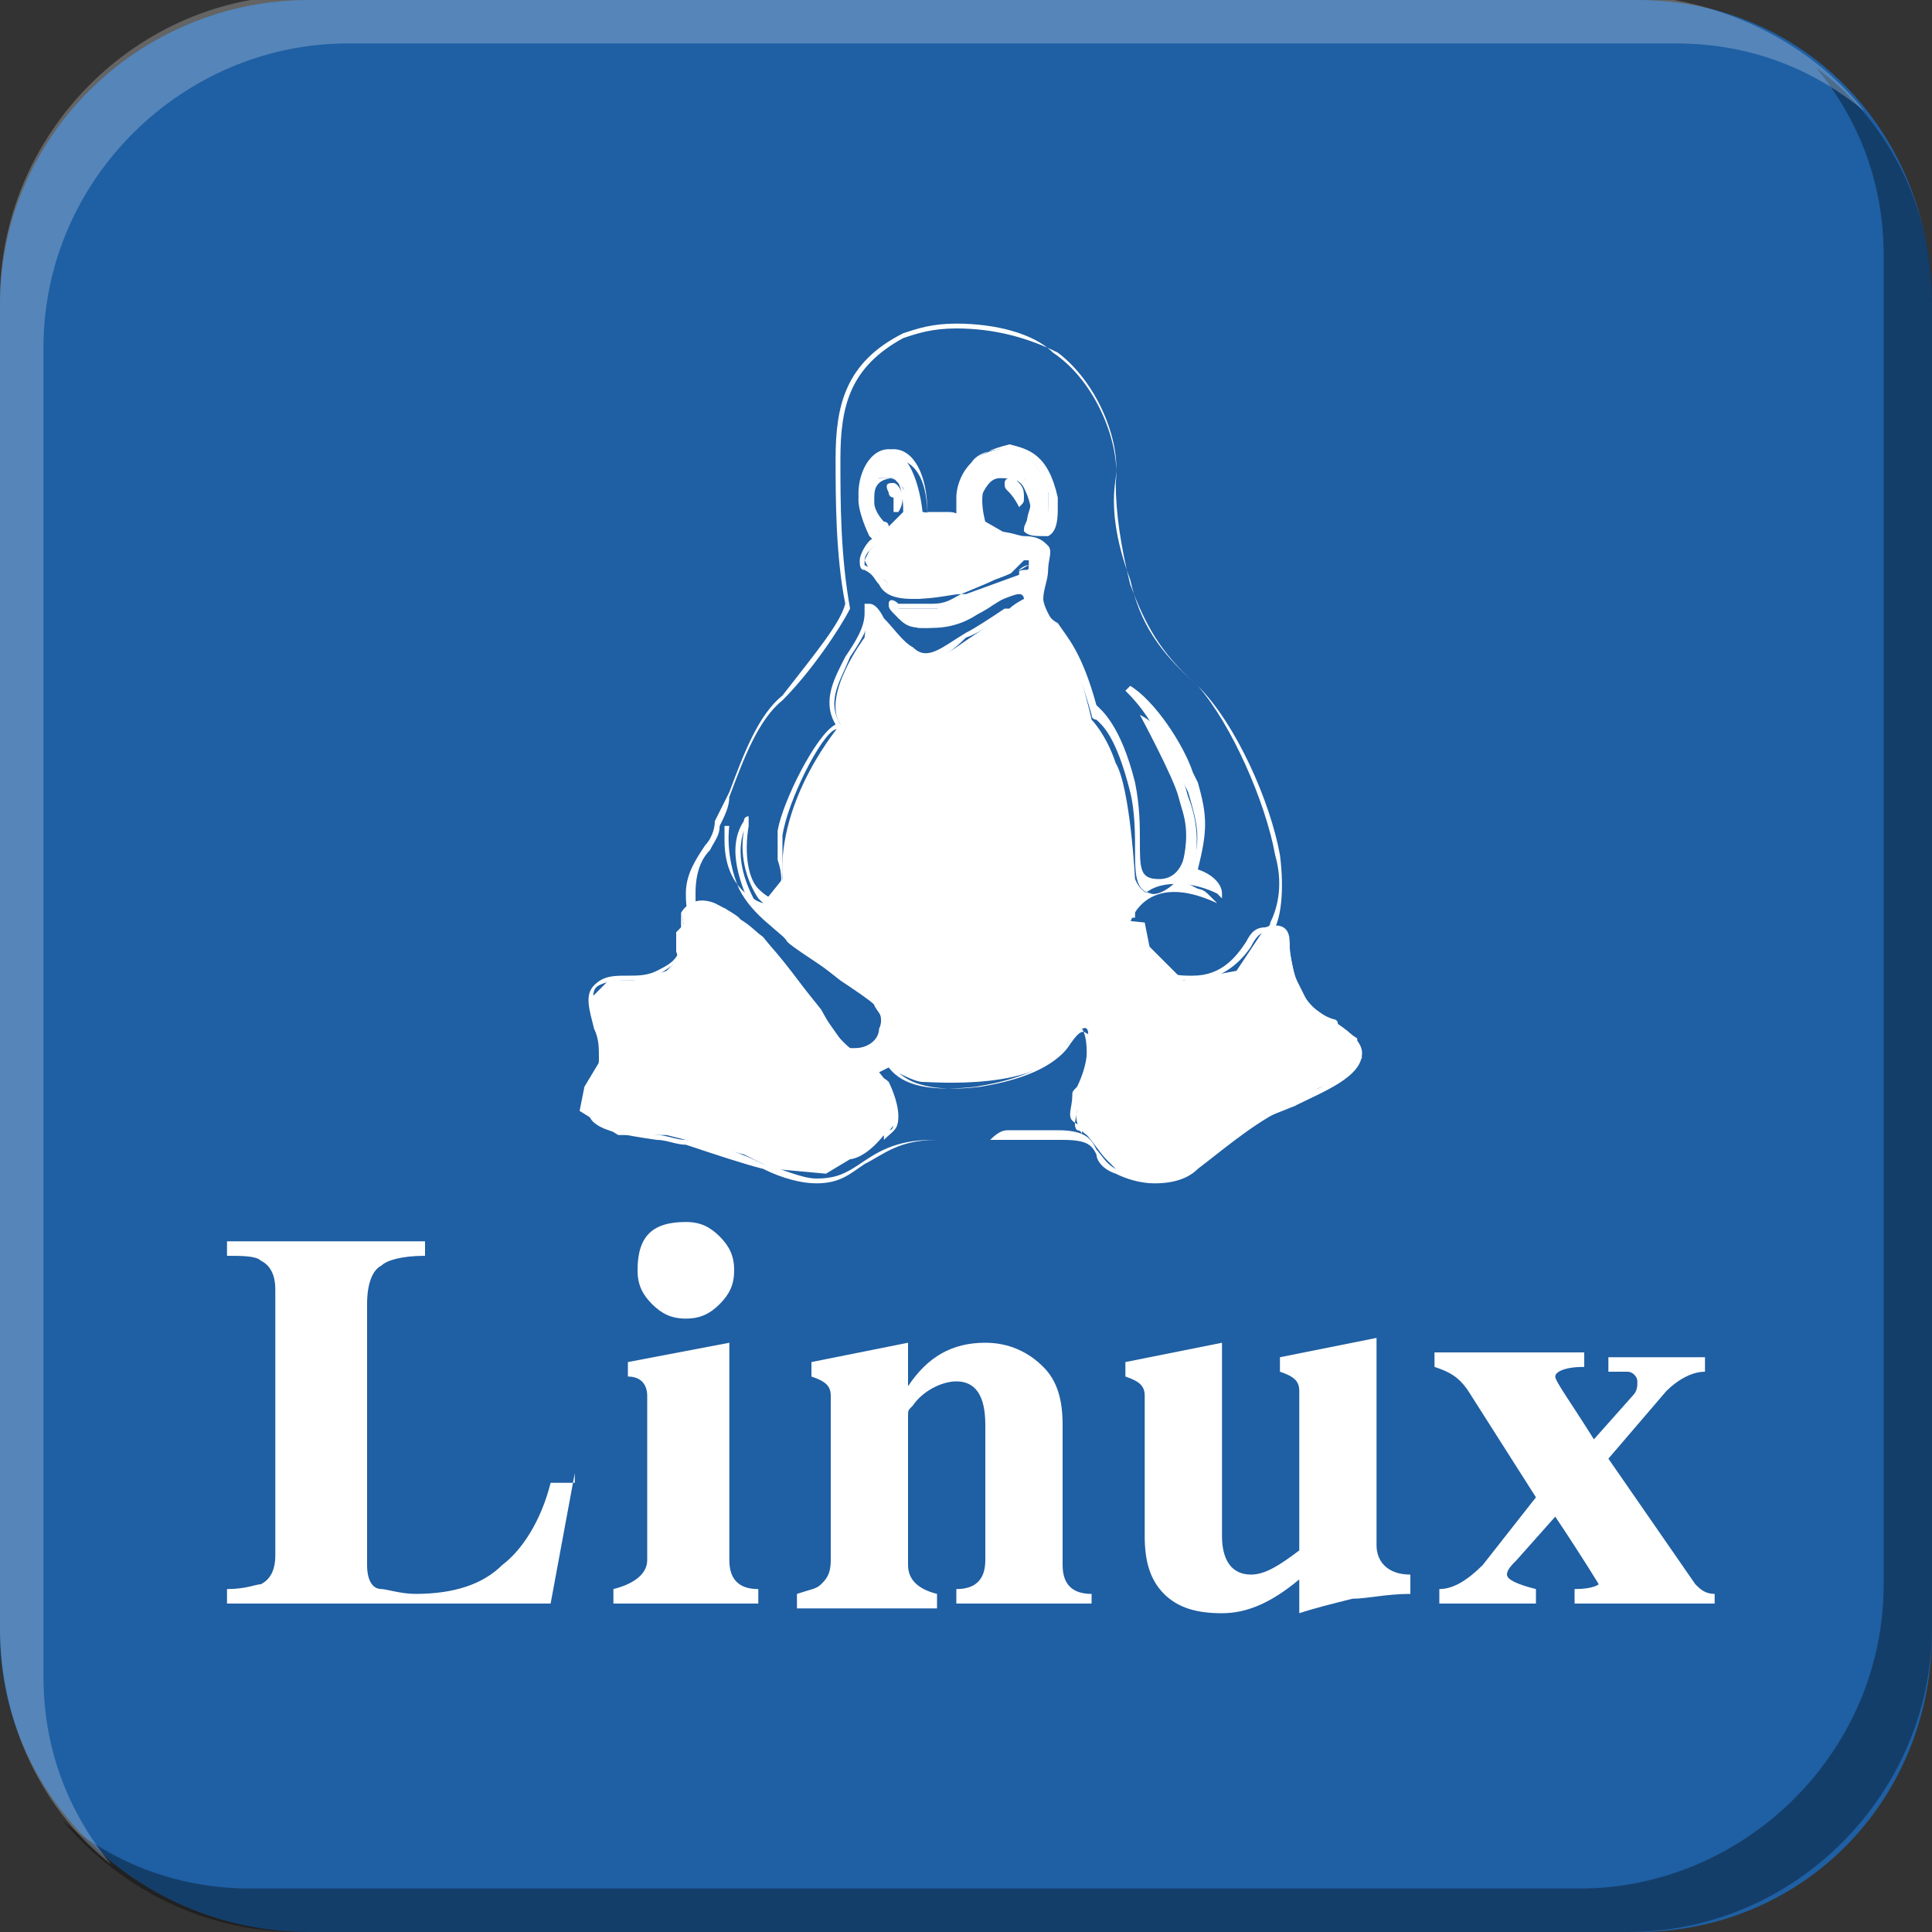 <?xml version="1.0" encoding="utf-8"?>
<!-- Generator: Adobe Illustrator 18.1.0, SVG Export Plug-In . SVG Version: 6.00 Build 0)  -->
<svg version="1.1" id="图层_1" xmlns="http://www.w3.org/2000/svg" xmlns:xlink="http://www.w3.org/1999/xlink" x="0px" y="0px"
	 width="40px" height="40px" viewBox="-12 -12 40 40" style="enable-background:new -12 -12 40 40;" xml:space="preserve">
<rect x="-12" y="-12" width="40" height="40" fill="#333333" stroke="none"/>
<style type="text/css">
	.st0{fill:#1F5FA3;}
	.st1{fill:#FFFFFF;}
	.st2{opacity:0.35;}
	.st3{opacity:0.24;fill:#FFFFFF;}
</style>
<g>
	<path class="st0" d="M28,21.8c0,3.5-2.7,6.2-6.1,6.2H-5.6c-3.5,0-6.4-2.8-6.4-6.2V-5.7c0-3.5,2.9-6.3,6.4-6.3h27.5
		c3.5,0,6.1,2.8,6.1,6.3V21.8z"/>
	<g>
		<g>
			<g>
				<g>
					<path class="st1" d="M-0.1,18.5l-0.5,2.7h-6.7v-0.3c0.4,0,0.6-0.1,0.7-0.1c0.2-0.1,0.3-0.3,0.3-0.6v-5.5c0-0.3-0.1-0.5-0.3-0.6
						c-0.1-0.1-0.4-0.1-0.7-0.1v-0.3h4.1v0.3c-0.5,0-0.8,0.1-0.9,0.2c-0.2,0.1-0.3,0.4-0.3,0.8v5.4c0,0.3,0.1,0.5,0.3,0.5
						c0.1,0,0.4,0.1,0.7,0.1c0.8,0,1.4-0.2,1.8-0.6c0.4-0.3,0.8-0.9,1-1.7H-0.1z"/>
					<path class="st1" d="M3.7,21.2h-3v-0.3c0.4-0.1,0.7-0.3,0.7-0.6v-3.4c0-0.2-0.1-0.4-0.4-0.4v-0.3l2.1-0.4v4.5
						c0,0.4,0.2,0.6,0.6,0.6V21.2z M3.2,14.3c0,0.3-0.1,0.5-0.3,0.7c-0.2,0.2-0.4,0.3-0.7,0.3c-0.3,0-0.5-0.1-0.7-0.3
						c-0.2-0.2-0.3-0.4-0.3-0.7c0-0.7,0.3-1,1-1c0.3,0,0.5,0.1,0.7,0.3C3.1,13.8,3.2,14,3.2,14.3z"/>
					<path class="st1" d="M10.7,21.2H7.8v-0.3c0.4,0,0.6-0.2,0.6-0.6v-2.8c0-0.6-0.2-0.9-0.6-0.9c-0.3,0-0.7,0.2-0.9,0.5
						c-0.1,0.1-0.1,0.1-0.1,0.2v3.1c0,0.3,0.2,0.5,0.6,0.6v0.3H4.5v-0.3c0.3-0.1,0.4-0.1,0.5-0.2c0.1-0.1,0.2-0.2,0.2-0.5v-3.4
						c0-0.2-0.1-0.3-0.4-0.4v-0.3l2-0.4v0.9c0.4-0.6,0.9-0.9,1.6-0.9c0.5,0,0.9,0.2,1.2,0.5c0.3,0.3,0.4,0.7,0.4,1.2v2.9
						c0,0.4,0.2,0.6,0.6,0.6V21.2z"/>
					<path class="st1" d="M17.2,21c-0.5,0-0.9,0.1-1.2,0.1c-0.4,0.1-0.8,0.2-1.1,0.3v-0.7c-0.6,0.5-1.1,0.7-1.6,0.7
						s-0.9-0.1-1.2-0.4c-0.3-0.3-0.4-0.7-0.4-1.2v-2.9c0-0.2-0.1-0.3-0.4-0.4v-0.3l2-0.4v4c0,0.5,0.2,0.8,0.6,0.8
						c0.3,0,0.6-0.2,1-0.5v-3.3c0-0.2-0.1-0.3-0.4-0.4v-0.3l2-0.4V20c0,0.3,0.2,0.6,0.7,0.6V21z"/>
					<path class="st1" d="M23.6,21.2h-3v-0.3c0.4,0,0.5-0.1,0.5-0.1c0,0-0.3-0.5-0.9-1.4l-0.8,0.9c-0.1,0.1-0.2,0.2-0.2,0.3
						c0,0.1,0.2,0.2,0.6,0.3v0.3h-2v-0.3c0.3,0,0.6-0.2,0.9-0.5l1.1-1.4l-1.4-2.2c-0.2-0.3-0.4-0.4-0.7-0.5v-0.3h3.1v0.3
						c-0.4,0-0.6,0.1-0.6,0.2c0,0.1,0.3,0.5,0.8,1.3l0.8-0.9c0.1-0.1,0.1-0.2,0.1-0.3c0-0.1-0.1-0.2-0.2-0.2c0,0-0.1,0-0.4,0v-0.3h2
						v0.3c-0.3,0-0.6,0.2-0.8,0.4l-1.2,1.4l1.8,2.6c0.1,0.1,0.2,0.2,0.4,0.2V21.2z"/>
				</g>
				<g>
					<g>
						<path class="st1" d="M11.9,12.5c-0.3,0-0.6-0.1-0.8-0.2c-0.3-0.1-0.4-0.3-0.4-0.4c-0.1-0.2-0.2-0.3-0.7-0.3
							c-0.5,0-0.9,0-1.4,0c-0.4,0-0.8,0-1.2,0c-0.8,0-1.1,0.3-1.5,0.5c-0.3,0.2-0.5,0.4-1,0.4c-0.3,0-0.7-0.1-1.1-0.3
							c-0.4-0.1-1-0.3-1.6-0.5c-0.2,0-0.4-0.1-0.6-0.1c-0.7-0.1-1.3-0.2-1.4-0.5c-0.1-0.3,0-0.5,0.1-0.8c0.1-0.2,0.1-0.3,0.1-0.4
							c0-0.2,0-0.4-0.1-0.6c-0.1-0.4-0.2-0.7,0-0.9C0.5,8.2,0.7,8.2,1,8.2c0.2,0,0.4,0,0.6-0.1c0.4-0.2,0.5-0.3,0.5-0.8V6.9l0.1,0.4
							c0.2,0.5,0,0.9-0.4,1.1C1.6,8.5,1.3,8.6,0.9,8.5c-0.2,0-0.3,0-0.4,0.1c-0.1,0.1,0,0.3,0.1,0.5c0,0.1,0.1,0.1,0.1,0.2
							c0.1,0.2,0.2,0.3,0.2,0.6c0,0.2-0.1,0.3-0.2,0.5c-0.1,0.2-0.2,0.3-0.2,0.5c0,0.1,0.1,0.2,0.3,0.2c0.2,0.1,0.5,0.1,0.8,0.2
							c0.3,0.1,0.7,0.1,1.1,0.2c0.3,0.1,0.5,0.1,0.8,0.2c0.5,0.2,1,0.3,1.4,0.3c0.4-0.1,0.7-0.2,0.8-0.5c0.3-0.6-0.3-1.5-0.4-1.6
							C4.3,8.2,3.4,6.9,2.8,6.9C2.7,6.9,2.6,7,2.5,7c-0.1,0.1-0.1,0-0.2,0C2.2,6.9,2.2,6.6,2.2,6.5c0-0.4,0.2-0.7,0.4-1
							C2.7,5.4,2.8,5.2,2.8,5C2.9,4.8,3,4.6,3.1,4.4c0.3-0.8,0.6-1.6,1.1-2c0.7-0.9,1.2-1.5,1.3-1.9C5.3-0.5,5.3-1.7,5.3-2.5
							c0-1.1,0.2-2,1.4-2.6c0.3-0.1,0.6-0.2,1.1-0.2h0c0.8,0,1.6,0.2,2,0.6c0.9,0.6,1.4,1.9,1.3,2.7c0,0.6,0.1,1.3,0.3,2.1
							c0.3,0.8,0.6,1.4,1.4,2.1c0.8,0.8,1.5,2.4,1.7,3.5c0.1,0.8,0,1.3-0.1,1.5c-0.1,0.1-0.1,0.1-0.2,0.1c-0.1,0-0.2,0.1-0.3,0.3
							c-0.2,0.3-0.6,0.7-1.2,0.7l0,0c0,0,0,0-0.1,0c-0.6,0-0.8-0.3-0.9-0.6c0-0.1-0.1-0.1-0.1-0.2c-0.1-0.2-0.2-0.3-0.3-0.3
							c-0.1,0-0.2,0.2-0.3,0.4C11,8,11,8.4,11.1,8.7c0.2,0.6,0.1,1.3,0,1.9c-0.1,0.4,0,0.7,0.2,1c0.2,0.2,0.4,0.3,0.7,0.3
							c0.3,0,0.6-0.1,0.9-0.3c0.8-0.6,1-0.7,2.1-1.1c0.8-0.3,1-0.5,1-0.6c0-0.2-0.3-0.3-0.8-0.5c-0.3-0.1-0.6-0.4-0.7-0.9
							c-0.1-0.4,0-0.8,0.1-0.9l0.1-0.1l0,0.1c0.1,1.1,0.6,1.4,0.9,1.5c0,0,0.1,0,0.1,0.1c0.3,0.2,0.5,0.4,0.5,0.6
							c0,0.5-0.8,0.8-1.4,1.1c-0.1,0-0.2,0.1-0.3,0.1c-0.6,0.3-1.3,0.9-1.7,1.2C12.6,12.4,12.3,12.5,11.9,12.5z M8.9,11.4
							c0.3,0,0.6,0,1,0c0.6,0,0.7,0.2,0.8,0.4c0.1,0.1,0.2,0.3,0.4,0.4c0.2,0.1,0.5,0.1,0.8,0.1c0.4,0,0.7-0.1,0.8-0.2
							c0.3-0.2,1.1-0.9,1.7-1.2c0.1,0,0.2-0.1,0.3-0.1c0.5-0.2,1.4-0.6,1.4-1c0-0.2-0.1-0.3-0.4-0.5c0,0-0.1,0-0.1-0.1
							c-0.3-0.2-0.9-0.4-1-1.4c0,0.1-0.1,0.4,0,0.6c0,0.2,0.2,0.6,0.6,0.8C15.7,9.4,16,9.6,16,9.9c0,0.3-0.3,0.5-1,0.7
							c-1,0.3-1.2,0.4-2,1.1c-0.3,0.2-0.6,0.4-1,0.4c-0.3,0-0.6-0.1-0.8-0.3c-0.2-0.2-0.3-0.6-0.2-1.1c0.1-0.7,0.2-1.3,0-1.9
							c-0.1-0.3-0.1-0.7-0.1-1c0.1-0.3,0.2-0.5,0.4-0.5c0.1,0,0.3,0.1,0.4,0.3c0,0.1,0.1,0.1,0.1,0.2C12,8,12.1,8.2,12.6,8.2
							c0,0,0,0,0.1,0l0,0c0.6,0,0.9-0.4,1.1-0.7c0.1-0.2,0.2-0.3,0.4-0.3c0,0,0.1,0,0.1-0.1c0.1-0.2,0.3-0.7,0.1-1.4
							c-0.2-1.1-0.9-2.7-1.6-3.5C12,1.5,11.6,0.9,11.4,0c-0.3-0.8-0.4-1.5-0.3-2.1c0.1-0.8-0.4-2-1.2-2.6C9.3-5,8.6-5.2,7.8-5.2l0,0
							C7.3-5.2,7-5.1,6.7-5C5.6-4.4,5.4-3.6,5.4-2.5c0,0.9,0,2,0.2,3.1l0,0l0,0C5.4,1,4.8,1.9,4.2,2.5c-0.5,0.4-0.8,1.2-1.1,2
							C3.1,4.7,3,4.9,2.9,5.1C2.9,5.3,2.8,5.4,2.7,5.6C2.5,5.8,2.4,6.1,2.4,6.5c0,0.3,0,0.5,0.1,0.5c0,0,0,0,0,0
							c0.1-0.1,0.2-0.1,0.4-0.1c0.7,0,1.5,1.2,2.7,2.9c0.1,0.1,0.7,1.1,0.4,1.8C5.8,11.8,5.5,12,5,12c-0.4,0-0.9-0.1-1.4-0.3
							c-0.3-0.1-0.5-0.2-0.8-0.2c-0.4-0.1-0.8-0.2-1.1-0.2c-0.3-0.1-0.6-0.1-0.8-0.2c-0.3-0.1-0.4-0.2-0.4-0.3
							c0-0.2,0.1-0.3,0.2-0.5c0.1-0.1,0.2-0.3,0.2-0.4c0-0.2-0.1-0.4-0.1-0.5c0-0.1-0.1-0.1-0.1-0.2c-0.1-0.3-0.2-0.5,0-0.6
							C0.5,8.4,0.7,8.4,1,8.4c0.3,0,0.6,0,0.8-0.1C2,8.2,2.1,8,2.1,7.7C2.1,7.9,1.9,8,1.6,8.2C1.4,8.3,1.2,8.3,1,8.3
							c-0.2,0-0.4,0-0.6,0.1c-0.2,0.1-0.1,0.4,0,0.7c0.1,0.2,0.1,0.5,0.1,0.7c0,0.2-0.1,0.3-0.2,0.5c-0.1,0.2-0.2,0.5-0.1,0.7
							c0.1,0.3,0.7,0.4,1.4,0.5c0.2,0,0.4,0.1,0.6,0.1c0.7,0.1,1.2,0.3,1.6,0.5c0.4,0.1,0.8,0.3,1.1,0.3c0.4,0,0.6-0.1,0.9-0.3
							c0.3-0.2,0.7-0.5,1.5-0.5c0.4,0,0.8,0,1.2,0C8.7,11.4,8.8,11.4,8.9,11.4z M6.3,11.6v-0.1c0-0.7-0.2-0.9-0.4-1.2
							C5.8,10.1,5.7,10,5.6,9.8l0-0.1l0.1,0c0.3,0,0.5-0.2,0.5-0.4c0.1-0.2,0-0.4-0.1-0.5C6,8.7,5.7,8.5,5.4,8.3
							C4.9,7.9,4.2,7.4,4,7.2C3.9,7.1,3.9,7,3.8,7C3.7,6.9,3.6,6.8,3.5,6.7C3.4,6.4,3,5.6,3.4,5c0,0,0-0.1,0.1-0.1h0l0,0
							c0,0,0,0.1,0,0.2c-0.1,0.6,0,1.1,0.2,1.3C3.9,6.6,4,6.6,4,6.6c0,0,0,0,0.1-0.1c0.1-0.2,0.1-0.4,0-0.7c0-0.2,0-0.4,0-0.6
							C4.2,4.6,4.9,3.2,5.3,3C5,2.5,5.3,2,5.5,1.6C5.7,1.3,5.9,1,5.9,0.7c0-0.1,0-0.1,0-0.2c0,0,0,0,0.1,0c0.1,0,0.2,0.1,0.3,0.3
							c0.2,0.2,0.4,0.5,0.6,0.6C7.2,1.7,7.5,1.4,8,1.1C8.2,1,8.5,0.8,8.8,0.6l0.1,0C9,0.5,9.2,0.4,9.2,0.4c0,0,0-0.1-0.1-0.1
							c-0.1,0-0.3,0.1-0.6,0.2C8.2,0.8,7.8,1,7.3,1C6.9,1,6.8,1,6.6,0.8C6.4,0.6,6.4,0.6,6.4,0.5c0-0.1,0.1-0.1,0.2,0
							c0.1,0,0.3,0,0.4,0c0.1,0,0.2,0,0.3,0c0.3,0,0.4-0.1,0.6-0.2l0.1,0c0.1,0,0.2-0.1,0.3-0.1c0,0,0.1,0,0.1,0
							c-0.1,0-0.3,0.1-0.4,0.1c-0.1,0-0.1,0-0.1,0C7.7,0.3,7.4,0.4,6.9,0.4c-0.4,0-0.6-0.1-0.7-0.3C6.1,0,6.1-0.1,5.9-0.2
							c-0.1,0-0.1-0.1-0.1-0.2c0-0.1,0.1-0.3,0.2-0.4c0,0,0.1-0.1,0.2-0.1C6.2-0.9,6.4-1,6.4-1.1c0,0,0.2-0.2,0.3-0.3
							c0-0.1,0-0.4-0.1-0.6C6.6-2,6.5-2.1,6.5-2.1l0,0C6.3-2.1,6.2-2,6.2-2C6.1-1.9,6.1-1.8,6.1-1.6c0,0.2,0.2,0.4,0.2,0.4
							c0.1,0,0.1,0.1,0.1,0.1c0,0.1-0.1,0.2-0.2,0.3c-0.1,0-0.1,0-0.2-0.1C5.9-1.1,5.7-1.6,5.8-1.8c0-0.3,0.2-0.9,0.7-0.9
							c0.4,0,0.7,0.5,0.7,1.3c0,0,0.1,0,0.2,0c0.1,0,0.1,0,0.2,0c0.1,0,0.2,0,0.3,0.1c0,0,0,0,0,0c0-0.2-0.1-0.7,0.2-1.1
							c0.2-0.2,0.4-0.3,0.8-0.4l0,0l0,0c0.4,0.1,0.8,0.2,1,1.1l0,0l0,0c0,0,0,0.1,0,0.2c0,0.2,0,0.5-0.2,0.6C9.4-0.9,9.3-0.9,9.2-1
							c0-0.1,0-0.1,0.1-0.3c0.1-0.1,0-0.4-0.1-0.6C9.1-2.1,8.9-2.1,8.7-2.1c-0.2,0-0.3,0.2-0.4,0.4c-0.1,0.3,0,0.5,0,0.6
							c0.1,0,0.2,0.1,0.3,0.1C8.9-1,9.1-0.9,9.2-0.9c0.3,0,0.4,0.1,0.5,0.2c0.1,0.1,0,0.3,0,0.5c0,0.2-0.1,0.4-0.1,0.6
							c0,0.2,0.1,0.4,0.3,0.5c0.2,0.3,0.5,0.6,0.8,1.7c0,0,0,0,0,0c0.1,0.1,0.5,0.4,0.8,1.6c0.1,0.5,0.1,0.9,0.1,1.2
							c0,0.6,0,0.8,0.4,0.8c0.2,0,0.4-0.1,0.5-0.4c0.3-1-0.3-2.2-0.6-2.7c-0.2-0.4-0.5-0.7-0.6-0.8l0.1-0.1c0.5,0.3,1.1,1.2,1.3,1.8
							l0.1,0.2c0.2,0.7,0.2,1,0,1.8l0,0c0.3,0.1,0.5,0.3,0.5,0.5v0.1l-0.1-0.1c-0.2-0.1-0.5-0.2-0.8-0.2c-0.2,0-0.8,0-0.9,0.6l0,0.1
							l-0.1,0c-0.2,0-0.4,0-0.5,0.2c-0.3,0.4-0.2,1-0.1,1.6c0,0.3,0.1,0.6,0.1,0.8c0,0.3-0.1,0.7-0.2,1c0,0.2-0.1,0.4-0.1,0.6l0,0.1
							l-0.1,0c-0.1,0-0.2,0-0.3-0.1c-0.1-0.1,0-0.3,0-0.5c0-0.1,0-0.1,0.1-0.2c0.1-0.2,0.2-0.5,0.2-0.7c0-0.4-0.1-0.5-0.1-0.5
							c0,0-0.1,0-0.3,0.3c-0.4,0.6-1.3,0.8-1.9,0.9c-0.9,0.1-1.5,0-1.8-0.4c-0.1-0.1-0.2,0-0.2,0c0,0,0,0,0,0.1
							c0,0.1,0.1,0.1,0.2,0.2c0.1,0.2,0.2,0.5,0.2,0.7C6.6,11.4,6.5,11.4,6.3,11.6L6.3,11.6z M5.8,9.8C5.9,10,5.9,10.1,6,10.2
							c0.2,0.3,0.4,0.5,0.4,1.2c0.1,0,0.1-0.1,0.1-0.2c0.1-0.2-0.1-0.4-0.1-0.6c-0.1-0.1-0.1-0.2-0.2-0.2c-0.1-0.1-0.1-0.1-0.1-0.2
							c0,0,0.2-0.1,0.3-0.1c0.1,0,0.1,0,0.2,0.1c0.3,0.3,0.9,0.4,1.7,0.3c0.6-0.1,1.4-0.3,1.8-0.8c0.2-0.3,0.3-0.4,0.4-0.3
							c0.1,0,0.1,0.1,0.1,0.6c0,0.3-0.1,0.5-0.2,0.8c0,0.1,0,0.1-0.1,0.2c0,0.1-0.1,0.3,0,0.4c0,0,0.1,0,0.1,0.1
							c0-0.2,0.1-0.4,0.1-0.6c0.1-0.3,0.1-0.7,0.2-1c0-0.2,0-0.5-0.1-0.7c-0.1-0.6-0.2-1.3,0.2-1.7C11.1,7.1,11.2,7,11.4,7
							c0-0.3,0.2-0.5,0.5-0.5c-0.4,0-0.4-0.4-0.4-0.9c0-0.3,0-0.8-0.1-1.2c-0.3-1.2-0.6-1.4-0.7-1.5c0,0-0.1,0-0.1-0.1l0,0
							C10.3,1.7,10,1.3,9.8,1.1C9.7,0.9,9.6,0.7,9.5,0.5c0-0.2,0-0.4,0.1-0.6c0-0.2,0.1-0.3,0-0.4C9.6-0.6,9.4-0.7,9.2-0.7
							C9.1-0.8,8.9-0.9,8.7-1C8.6-1,8.4-1.1,8.4-1.1c-0.1,0-0.2-0.2-0.2-0.5c0-0.3,0.2-0.7,0.5-0.7C9-2.3,9.2-2.1,9.3-2
							c0.1,0.2,0.2,0.5,0.1,0.7C9.3-1.2,9.3-1.1,9.3-1.1c0,0,0.1,0.1,0.3,0c0.1,0,0.1-0.3,0.1-0.5c0-0.1,0-0.2,0-0.2
							C9.5-2.5,9.2-2.6,8.8-2.7c-0.3,0-0.6,0.1-0.7,0.3C7.9-2.1,7.9-1.6,8-1.4c0,0.1,0,0.1,0,0.2C8-1.2,8-1.2,8-1.2C8.1-1.1,8-1,8-1
							c0,0,0,0,0,0l0,0c-0.1,0-0.1,0-0.1-0.1c0,0-0.1-0.1-0.1,0l0-0.1c0.1,0,0.1,0,0.2,0c-0.1,0-0.2,0-0.3,0c-0.1,0-0.1,0-0.2,0
							c-0.1,0-0.3,0-0.3,0c0,0,0,0,0-0.1c0-0.7-0.2-1.1-0.6-1.2c0,0,0,0,0,0C6-2.6,5.9-2,5.9-1.8C5.9-1.5,6.1-1,6.2-1
							c0,0,0.1-0.1,0.1-0.1c0,0,0,0,0,0C6.1-1.1,6-1.4,5.9-1.6c0-0.1,0-0.3,0.1-0.4c0.1-0.1,0.2-0.1,0.4-0.1l0,0
							c0.2,0,0.3,0.2,0.4,0.4c0,0.2,0.1,0.5,0,0.5c0,0,0,0,0,0c0,0,0.1,0,0.1,0v0.1c-0.1,0-0.2,0.1-0.2,0.1l0,0.1c0,0-0.1,0-0.1,0
							c0,0,0-0.1,0-0.1c0,0,0,0,0,0c0,0,0,0,0,0C6.6-1.1,6.6-1,6.5-1C6.5-0.9,6.3-0.8,6.2-0.7C6.1-0.7,6.1-0.7,6-0.6
							C5.9-0.5,5.9-0.4,5.9-0.4c0,0,0,0.1,0,0.1C6.1-0.2,6.2-0.1,6.3,0c0.1,0.1,0.2,0.2,0.6,0.3c0.4,0,0.8-0.1,1.1-0.1
							c0,0,0.1,0,0.1,0c0.3-0.1,0.8-0.2,1-0.4c0.1-0.1,0.2-0.1,0.2-0.1c0,0,0.1,0,0.1,0c0.1,0,0.1,0.1,0.1,0.2c0,0,0,0.2-0.3,0.2
							C9,0.1,8.7,0.2,8.5,0.3c-0.1,0-0.2,0.1-0.3,0.1L8,0.4C7.8,0.5,7.7,0.6,7.4,0.6c-0.1,0-0.2,0-0.3,0c-0.2,0-0.3,0-0.4,0
							c0,0,0,0-0.1,0c0,0,0.1,0.1,0.1,0.1c0.1,0.1,0.3,0.2,0.7,0.2c0.4,0,0.9-0.3,1.2-0.4C8.8,0.3,9,0.2,9.2,0.2
							c0.1,0,0.2,0.1,0.2,0.2c0,0.1-0.2,0.2-0.5,0.4l-0.1,0C8.5,0.9,8.3,1.1,8,1.2C7.7,1.5,7.4,1.7,7.1,1.7c-0.1,0-0.2,0-0.3-0.1
							C6.6,1.5,6.4,1.2,6.2,0.9C6.1,0.9,6,0.7,6,0.7c0,0,0,0,0,0c0,0.3-0.2,0.6-0.4,0.9C5.4,2.1,5.1,2.5,5.4,3l0,0.1l-0.1,0
							c-0.3,0.1-1,1.5-1.1,2.2c0,0.2,0,0.4,0,0.6c0,0.3,0,0.5-0.1,0.7C4.1,6.7,4.1,6.8,4,6.8l0,0c-0.1,0-0.2-0.1-0.3-0.2
							C3.5,6.3,3.3,5.8,3.4,5.2C3.2,5.8,3.5,6.4,3.6,6.6c0.1,0.1,0.2,0.2,0.3,0.3C3.9,6.9,4,7,4.1,7.1C4.3,7.3,5,7.8,5.5,8.2
							c0.3,0.2,0.6,0.5,0.7,0.6c0.2,0.2,0.2,0.4,0.2,0.7C6.3,9.6,6.1,9.8,5.8,9.8z M12.4,6.4c0.2,0,0.4,0,0.6,0.1
							c-0.1-0.1-0.2-0.1-0.3-0.1l-0.1-0.1l0-0.1c0.3-0.8,0.2-1.1,0-1.8l-0.1-0.2c-0.1-0.4-0.4-0.9-0.7-1.3C11.9,3,12,3.1,12,3.2
							c0.3,0.5,0.9,1.7,0.6,2.8C12.6,6.2,12.4,6.3,12.4,6.4C12.4,6.4,12.4,6.4,12.4,6.4z M9.3-0.3C9.2-0.3,9.2-0.3,9.3-0.3
							C9.1-0.2,9-0.1,8.9-0.1c0.1,0,0.2-0.1,0.3-0.1C9.3-0.2,9.3-0.2,9.3-0.3C9.3-0.3,9.3-0.3,9.3-0.3C9.3-0.3,9.3-0.3,9.3-0.3z
							 M6.6-1.4c-0.1,0-0.1,0-0.1,0c0-0.1,0-0.1,0-0.2c0,0,0-0.1,0-0.1l0,0c-0.1,0-0.1-0.1-0.1-0.1C6.3-2,6.4-2,6.5-2
							C6.6-2,6.8-1.7,6.6-1.4C6.7-1.4,6.7-1.4,6.6-1.4z M9.1-1.5L9.1-1.5L9.1-1.5C9-1.7,8.9-1.8,8.9-1.8C8.8-1.9,8.8-1.9,8.8-2
							c0,0,0-0.1,0.1-0.1l0,0c0.1,0,0.1,0,0.2,0.1c0.1,0.1,0.1,0.2,0.1,0.3C9.2-1.6,9.2-1.6,9.1-1.5C9.1-1.5,9.1-1.5,9.1-1.5z"/>
					</g>
					<path class="st1" d="M7.1-1.4c0,0-0.1-1.2-0.7-1.3c-0.6,0-0.9,1.2-0.3,1.7L6.3-1l0-0.1L6.3-1.2l-0.1,0L6.1-1.4L6-1.8l0.2-0.3
						l0.3,0l0.2,0.2l0.1,0.3l0,0.2L6.7-1.2L6.6-1.1L6.5-1L6.2-0.8L6-0.6L5.9-0.4c0,0,0.1,0.2,0.1,0.2c0,0,0.3,0.2,0.3,0.2l0.3,0.3
						l0.4,0.1l0.6-0.1l0.6-0.1L8.6,0l0.3-0.1l0.2-0.2l0.1-0.1l0.1,0l0,0.1L9.3-0.1L9.1,0L8.6,0.1L8,0.4L7.4,0.6l-0.9,0l0.1,0.2
						l0.4,0.2l0.2,0c0,0,0.7,0,1.4-0.5c0.8-0.5,0.6,0,0.6,0c-0.1,0-1.4,0.9-1.4,0.9S7,2,6.6,1.4C6.2,0.7,6,0.6,6,0.6
						c0,0-0.1,0.5-0.1,0.6c0,0-0.9,1.2-0.5,1.8c0,0-1.3,1.5-1.2,3.2L3.8,6.7c0,0-0.8-0.2-0.8-1.3V5.1l0.1,0c0,0-0.1,0.6,0.2,1.3
						c0.3,0.6,0.9,0.9,1,1.1C4.5,7.7,6,8.6,6.1,8.8c0,0.1,0.4,0.4,0.1,0.7S5.7,9.8,5.7,9.8l0.4,0.6c0,0,0.3,0.7,0.2,1
						c-0.1,0.3,0.2-0.1,0.2-0.1s0.3-0.4-0.3-1.1l0.2-0.1c0,0,0.5,0.3,0.7,0.3s2.5,0.2,3-0.8c0,0,0.3-0.4,0.4-0.3s0.1,1.1-0.1,1.3
						c-0.1,0.2-0.2,0.7,0.2,0.7c0,0,0.3-1.1,0.2-2.2c0-1.2-0.4-1.8,0.6-2c0,0,0.3-1.1,1.8-0.4L13,6.5l-0.4-0.2c0,0,0.4-0.8,0-1.8
						c-0.3-1.1-0.6-1.5-1-1.7c0,0,0.7,1.3,0.8,1.7c0.1,0.4,0.3,0.7,0,1.7c0,0-0.6,0.7-0.9,0c0,0-0.1-1.9-0.4-2.4
						c-0.2-0.6-0.5-0.9-0.5-0.9S10.3,1.5,9.9,1C9.5,0.5,9.5,0.1,9.7-0.4c0,0,0-0.3-0.6-0.4L8.4-1.2c0,0-0.3-1,0.4-1
						c0.8,0,0.5,0.8,0.5,0.8S9.2-1.1,9.3-1c0.1,0,0.4,0,0.4-0.1c0-0.2,0-0.8,0-0.8s-0.3-0.9-1-0.8c-0.7,0.1-0.9,0.7-0.9,1
						c0,0.3,0,0.4,0,0.4L7.1-1.4z"/>
					<polygon class="st1" points="2.3,7 2.7,6.9 3,6.8 3.8,7.4 5,8.9 5.9,10.5 5.9,11.6 5.5,11.9 4.7,12 3.4,11.7 2.7,11.5 
						1.8,11.4 1.2,11.2 0.5,11 0.5,10.4 0.8,10 0.7,9.7 0.5,9.2 0.4,8.7 0.8,8.5 1.1,8.5 1.5,8.4 1.8,8.3 2,8.2 2.1,8 2,7.7 2,7.3 
											"/>
					<path class="st1" d="M2.1,6.9c0,0,0.2-0.4,0.7-0.2C3.2,6.9,3.3,7,3.3,7s1.8,2.3,2.3,2.7c0.4,0.4,1.1,1.4,0.7,1.8
						c-0.4,0.5-0.7,0.5-0.7,0.5l-0.5,0.3L4,12.2l-0.6-0.3l-0.8-0.2l-0.8-0.2l-1,0l-0.8-0.5l0.1-0.5l0.3-0.5l0-0.7L0.2,8.7l0.4-0.4
						l0.5,0l0.4-0.1l0.3-0.1l0.3-0.3l0.2-0.2L2.2,7.3L2.1,6.9z"/>
					<path class="st1" d="M14.7,7.5c0-0.5-0.5-0.3-0.5-0.3l-0.6,0.9l-1.1,0.2l-0.7-0.7l-0.1-0.5L10.7,7l-0.2,1.8l0.1,1.9L10.3,11
						c0,0-0.1,0.3,0.2,0.5c0.1,0.1,0.3,0.4,0.4,0.5c0.2,0.2,0.3,0.3,0.3,0.3l1,0.1l0.7-0.3l0.9-0.8l1-0.4l0.8-0.6l0.5-0.3V9.5
						l-0.3-0.2l-0.7-0.5l-0.3-0.6l-0.1-0.5L14.7,7.5z"/>
				</g>
			</g>
			<path class="st1" d="M15.8,9.4l0.3,0.2l0.1,0.3L16,10.1l-0.4,0.3l-0.7,0.3c0,0-0.1-0.4-0.1-0.5c0,0,0.7-0.7,0.7-0.7L15.8,9.4z"/>
		</g>
		<polygon class="st0" points="7.9,0.3 9.1,-0.2 9.1,-0.1 8,0.3 		"/>
	</g>
</g>
<g>
	<path class="st2" d="M28-5.8v27.5c0,3.4-2.8,6.3-6.3,6.3H-5.8c-2,0-3.7-0.9-4.9-2.3c1.1,0.9,2.4,1.4,3.9,1.4h27.5
		c3.4,0,6.3-2.8,6.3-6.3V-6.7c0-1.5-0.5-2.8-1.4-3.9C27.1-9.5,28-7.7,28-5.8z"/>
	<path class="st3" d="M26.6-9.7c-1.1-0.9-2.4-1.4-3.9-1.4H-4.8c-3.4,0-6.3,2.8-6.3,6.3v27.5c0,1.5,0.5,2.8,1.4,3.9
		c-1.4-1.1-2.3-2.9-2.3-4.9V-5.8c0-3.4,2.8-6.3,6.3-6.3h27.5C23.7-12,25.5-11.1,26.6-9.7z"/>
</g>
</svg>
